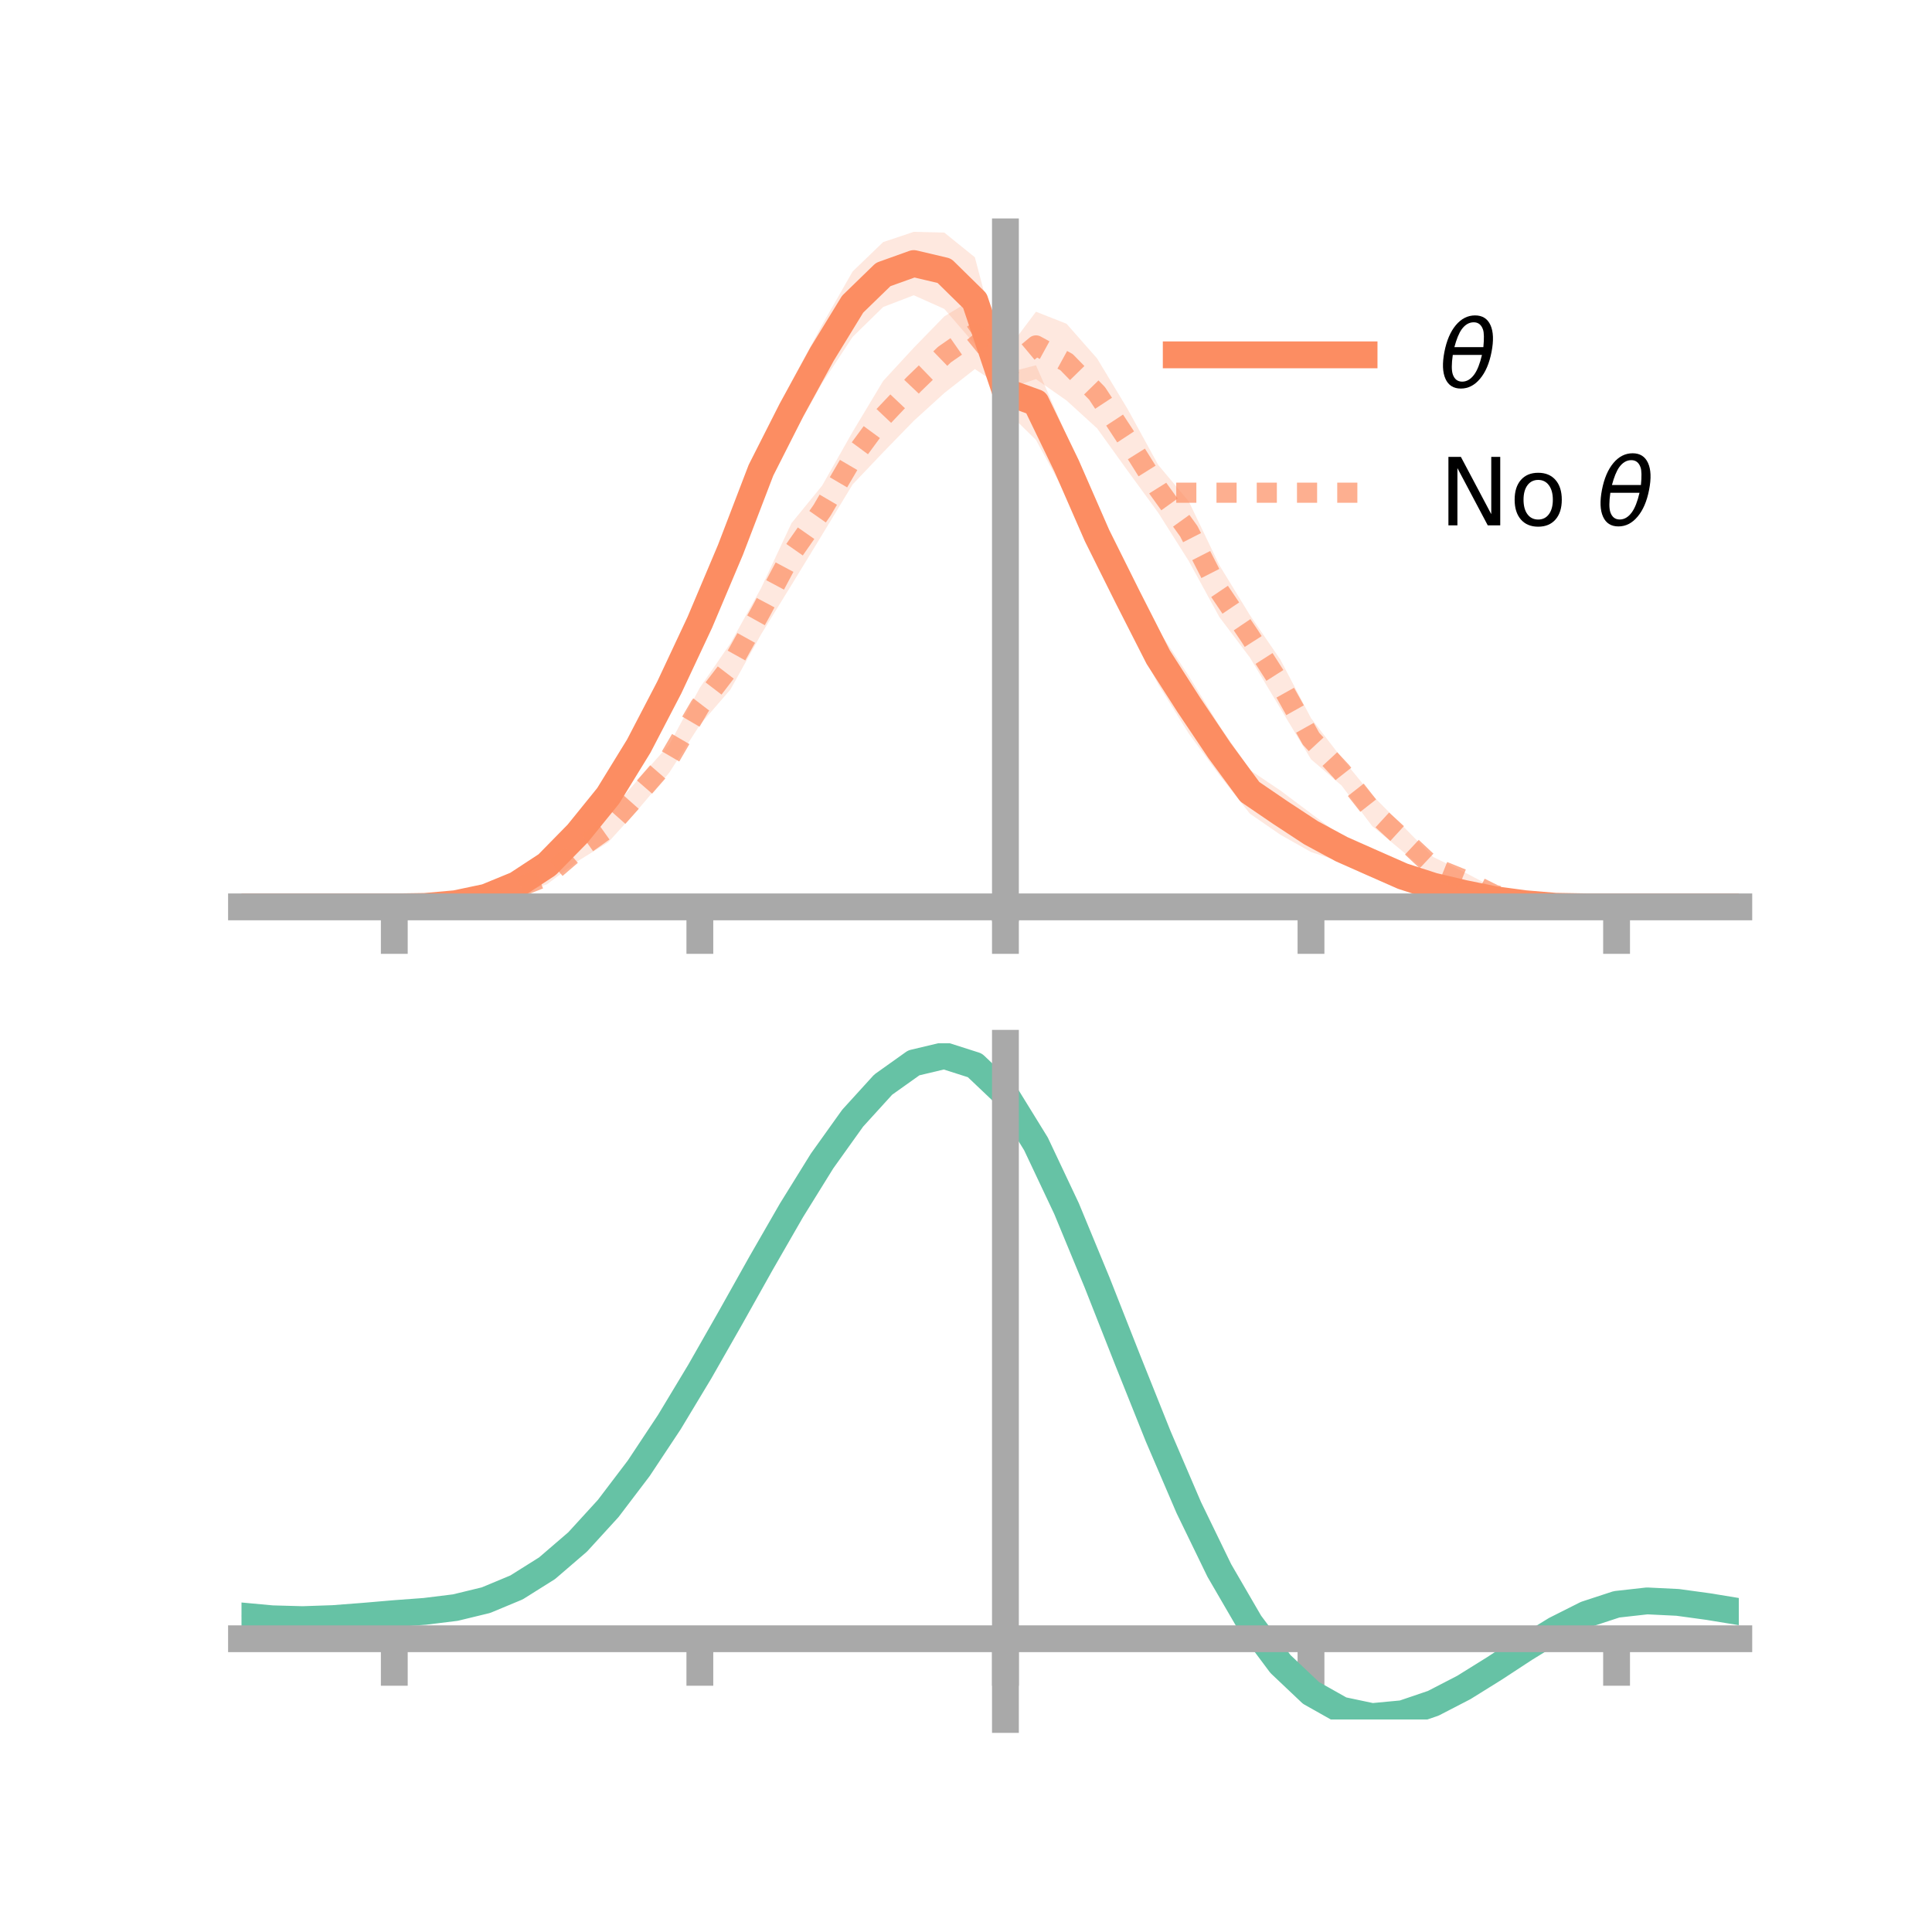 <?xml version="1.0" encoding="utf-8" standalone="no"?>
<!DOCTYPE svg PUBLIC "-//W3C//DTD SVG 1.1//EN"
  "http://www.w3.org/Graphics/SVG/1.1/DTD/svg11.dtd">
<!-- Created with matplotlib (https://matplotlib.org/) -->
<svg height="144pt" version="1.1" viewBox="0 0 144 144" width="144pt" xmlns="http://www.w3.org/2000/svg" xmlns:xlink="http://www.w3.org/1999/xlink">
 <defs>
  <style type="text/css">*{stroke-linecap:butt;stroke-linejoin:round;}</style>
 </defs>
 <g id="figure_1">
  <g id="patch_1">
   <path d="M 0 144 
L 144 144 
L 144 0 
L 0 0 
z
" style="fill:none;"/>
  </g>
  <g id="axes_1">
   <g id="patch_2">
    <path d="M 18 67.68 
L 129.6 67.68 
L 129.6 17.28 
L 18 17.28 
z
" style="fill:none;"/>
   </g>
   <g id="PolyCollection_1">
    <path clip-path="url(#pb7b32b4f2f)" d="M 18 67.594 
L 18 67.594 
L 20.278 67.594 
L 22.555 67.594 
L 24.833 67.594 
L 27.11 67.594 
L 29.388 67.594 
L 31.665 67.509 
L 33.943 67.209 
L 36.22 66.667 
L 38.498 65.494 
L 40.776 63.865 
L 43.053 61.444 
L 45.331 58.316 
L 47.608 54.483 
L 49.886 50.23 
L 52.163 44.794 
L 54.441 39.084 
L 56.718 33.112 
L 58.996 28.455 
L 61.273 24.223 
L 63.551 20.233 
L 65.829 18.04 
L 68.106 17.28 
L 70.384 17.336 
L 72.661 19.176 
L 74.939 27.816 
L 77.216 27.223 
L 79.494 32.471 
L 81.771 37.679 
L 84.049 42.417 
L 86.327 46.951 
L 88.604 50.386 
L 90.882 54.081 
L 93.159 57.387 
L 95.437 58.924 
L 97.714 60.63 
L 99.992 62.332 
L 102.269 63.355 
L 104.547 64.506 
L 106.824 65.462 
L 109.102 66.081 
L 111.38 66.649 
L 113.657 67.132 
L 115.935 67.418 
L 118.212 67.547 
L 120.49 67.594 
L 122.767 67.594 
L 125.045 67.594 
L 127.322 67.594 
L 129.6 67.594 
L 129.6 67.594 
L 129.6 67.594 
L 127.322 67.594 
L 125.045 67.594 
L 122.767 67.594 
L 120.49 67.594 
L 118.212 67.63 
L 115.935 67.68 
L 113.657 67.578 
L 111.38 67.453 
L 109.102 67.091 
L 106.824 66.629 
L 104.547 66.111 
L 102.269 65.253 
L 99.992 64.255 
L 97.714 63.504 
L 95.437 62.218 
L 93.159 60.647 
L 90.882 57.765 
L 88.604 54.676 
L 86.327 51.011 
L 84.049 46.586 
L 81.771 42.178 
L 79.494 36.967 
L 77.216 32.792 
L 74.939 30.554 
L 72.661 25.663 
L 70.384 23.025 
L 68.106 22.008 
L 65.829 22.88 
L 63.551 25.111 
L 61.273 28.562 
L 58.996 32.649 
L 56.718 36.988 
L 54.441 42.896 
L 52.163 47.966 
L 49.886 52.243 
L 47.608 56.742 
L 45.331 60.316 
L 43.053 62.815 
L 40.776 65.037 
L 38.498 66.396 
L 36.22 67.088 
L 33.943 67.505 
L 31.665 67.613 
L 29.388 67.594 
L 27.11 67.594 
L 24.833 67.594 
L 22.555 67.594 
L 20.278 67.594 
L 18 67.594 
z
" style="fill:#fc8d62;fill-opacity:0.2;"/>
   </g>
   <g id="PolyCollection_2">
    <path clip-path="url(#pb7b32b4f2f)" d="M 18 67.594 
L 18 67.594 
L 20.278 67.594 
L 22.555 67.594 
L 24.833 67.594 
L 27.11 67.594 
L 29.388 67.594 
L 31.665 67.515 
L 33.943 67.252 
L 36.22 66.657 
L 38.498 65.705 
L 40.776 64.675 
L 43.053 62.486 
L 45.331 60.662 
L 47.608 58.044 
L 49.886 55.496 
L 52.163 51.258 
L 54.441 47.95 
L 56.718 43.851 
L 58.996 38.989 
L 61.273 36.203 
L 63.551 32.185 
L 65.829 28.39 
L 68.106 25.922 
L 70.384 23.581 
L 72.661 22.196 
L 74.939 26.267 
L 77.216 23.234 
L 79.494 24.131 
L 81.771 26.717 
L 84.049 30.493 
L 86.327 34.653 
L 88.604 37.37 
L 90.882 42.121 
L 93.159 45.847 
L 95.437 49.174 
L 97.714 53.527 
L 99.992 56.485 
L 102.269 59.263 
L 104.547 61.553 
L 106.824 63.875 
L 109.102 64.987 
L 111.38 66.187 
L 113.657 67.059 
L 115.935 67.307 
L 118.212 67.518 
L 120.49 67.594 
L 122.767 67.594 
L 125.045 67.594 
L 127.322 67.594 
L 129.6 67.594 
L 129.6 67.594 
L 129.6 67.594 
L 127.322 67.594 
L 125.045 67.594 
L 122.767 67.594 
L 120.49 67.594 
L 118.212 67.639 
L 115.935 67.628 
L 113.657 67.543 
L 111.38 67.194 
L 109.102 66.13 
L 106.824 65.402 
L 104.547 63.457 
L 102.269 61.569 
L 99.992 58.547 
L 97.714 56.591 
L 95.437 52.808 
L 93.159 49.007 
L 90.882 45.988 
L 88.604 41.816 
L 86.327 38.215 
L 84.049 35.092 
L 81.771 31.927 
L 79.494 29.852 
L 77.216 28.256 
L 74.939 29.026 
L 72.661 27.508 
L 70.384 29.294 
L 68.106 31.367 
L 65.829 33.709 
L 63.551 36.106 
L 61.273 39.865 
L 58.996 43.597 
L 56.718 47.295 
L 54.441 51.394 
L 52.163 54.027 
L 49.886 57.587 
L 47.608 60.272 
L 45.331 62.782 
L 43.053 64.191 
L 40.776 65.905 
L 38.498 66.69 
L 36.22 67.174 
L 33.943 67.595 
L 31.665 67.633 
L 29.388 67.594 
L 27.11 67.594 
L 24.833 67.594 
L 22.555 67.594 
L 20.278 67.594 
L 18 67.594 
z
" style="fill:#fc8d62;fill-opacity:0.2;"/>
   </g>
   <g id="matplotlib.axis_1">
    <g id="xtick_1">
     <g id="line2d_1">
      <defs>
       <path d="M 0 0 
L 0 3.5 
" id="m2320cfba10" style="stroke:#a9a9a9;stroke-width:2;"/>
      </defs>
      <g>
       <use style="fill:#a9a9a9;stroke:#a9a9a9;stroke-width:2;" x="29.388" xlink:href="#m2320cfba10" y="67.594"/>
      </g>
     </g>
    </g>
    <g id="xtick_2">
     <g id="line2d_2">
      <g>
       <use style="fill:#a9a9a9;stroke:#a9a9a9;stroke-width:2;" x="52.163" xlink:href="#m2320cfba10" y="67.594"/>
      </g>
     </g>
    </g>
    <g id="xtick_3">
     <g id="line2d_3">
      <g>
       <use style="fill:#a9a9a9;stroke:#a9a9a9;stroke-width:2;" x="74.939" xlink:href="#m2320cfba10" y="67.594"/>
      </g>
     </g>
    </g>
    <g id="xtick_4">
     <g id="line2d_4">
      <g>
       <use style="fill:#a9a9a9;stroke:#a9a9a9;stroke-width:2;" x="97.714" xlink:href="#m2320cfba10" y="67.594"/>
      </g>
     </g>
    </g>
    <g id="xtick_5">
     <g id="line2d_5">
      <g>
       <use style="fill:#a9a9a9;stroke:#a9a9a9;stroke-width:2;" x="120.49" xlink:href="#m2320cfba10" y="67.594"/>
      </g>
     </g>
    </g>
   </g>
   <g id="matplotlib.axis_2"/>
   <g id="line2d_6">
    <path clip-path="url(#pb7b32b4f2f)" d="M 18 67.594 
L 20.278 67.594 
L 22.555 67.594 
L 24.833 67.594 
L 27.11 67.594 
L 29.388 67.594 
L 31.665 67.561 
L 33.943 67.357 
L 36.22 66.878 
L 38.498 65.945 
L 40.776 64.451 
L 43.053 62.13 
L 45.331 59.316 
L 47.608 55.612 
L 49.886 51.236 
L 52.163 46.38 
L 54.441 40.99 
L 56.718 35.05 
L 58.996 30.552 
L 61.273 26.392 
L 63.551 22.672 
L 65.829 20.46 
L 68.106 19.644 
L 70.384 20.181 
L 72.661 22.419 
L 74.939 29.185 
L 77.216 30.007 
L 79.494 34.719 
L 81.771 39.928 
L 84.049 44.502 
L 86.327 48.981 
L 88.604 52.531 
L 90.882 55.923 
L 93.159 59.017 
L 95.437 60.571 
L 97.714 62.067 
L 99.992 63.294 
L 102.269 64.304 
L 104.547 65.308 
L 106.824 66.046 
L 109.102 66.586 
L 111.38 67.051 
L 113.657 67.355 
L 115.935 67.549 
L 118.212 67.588 
L 120.49 67.594 
L 122.767 67.594 
L 125.045 67.594 
L 127.322 67.594 
L 129.6 67.594 
" style="fill:none;stroke:#fc8d62;stroke-linecap:square;stroke-width:2;"/>
   </g>
   <g id="line2d_7">
    <path clip-path="url(#pb7b32b4f2f)" d="M 18 67.594 
L 20.278 67.594 
L 22.555 67.594 
L 24.833 67.594 
L 27.11 67.594 
L 29.388 67.594 
L 31.665 67.574 
L 33.943 67.424 
L 36.22 66.916 
L 38.498 66.197 
L 40.776 65.29 
L 43.053 63.338 
L 45.331 61.722 
L 47.608 59.158 
L 49.886 56.542 
L 52.163 52.643 
L 54.441 49.672 
L 56.718 45.573 
L 58.996 41.293 
L 61.273 38.034 
L 63.551 34.145 
L 65.829 31.049 
L 68.106 28.644 
L 70.384 26.438 
L 72.661 24.852 
L 74.939 27.647 
L 77.216 25.745 
L 79.494 26.992 
L 81.771 29.322 
L 84.049 32.792 
L 86.327 36.434 
L 88.604 39.593 
L 90.882 44.054 
L 93.159 47.427 
L 95.437 50.991 
L 97.714 55.059 
L 99.992 57.516 
L 102.269 60.416 
L 104.547 62.505 
L 106.824 64.638 
L 109.102 65.558 
L 111.38 66.69 
L 113.657 67.301 
L 115.935 67.468 
L 118.212 67.579 
L 120.49 67.594 
L 122.767 67.594 
L 125.045 67.594 
L 127.322 67.594 
L 129.6 67.594 
" style="fill:none;stroke:#fc8d62;stroke-dasharray:1.5,1.5;stroke-dashoffset:0;stroke-opacity:0.7;stroke-width:1.5;"/>
   </g>
   <g id="patch_3">
    <path d="M 74.939 67.68 
L 74.939 17.28 
" style="fill:none;stroke:#a9a9a9;stroke-linecap:square;stroke-linejoin:miter;stroke-width:2;"/>
   </g>
   <g id="patch_4">
    <path d="M 129.6 67.68 
L 129.6 17.28 
" style="fill:none;"/>
   </g>
   <g id="patch_5">
    <path d="M 18 67.594 
L 129.6 67.594 
" style="fill:none;stroke:#a9a9a9;stroke-linecap:square;stroke-linejoin:miter;stroke-width:2;"/>
   </g>
   <g id="patch_6">
    <path d="M 18 17.28 
L 129.6 17.28 
" style="fill:none;"/>
   </g>
   <g id="legend_1">
    <g id="line2d_8">
     <path d="M 87.67 26.449 
L 101.67 26.449 
" style="fill:none;stroke:#fc8d62;stroke-linecap:square;stroke-width:2;"/>
    </g>
    <g id="line2d_9"/>
    <g id="text_1">
     <!-- $\theta$ -->
     <g transform="translate(107.27 28.899)scale(0.07 -0.07)">
      <defs>
       <path d="M 45.516 34.672 
L 14.453 34.672 
Q 12.359 20.062 14.5 13.875 
Q 17.188 6.25 24.469 6.25 
Q 31.781 6.25 37.359 13.922 
Q 42.234 20.656 45.516 34.672 
z
M 47.016 42.969 
Q 48.344 56.844 46.625 61.719 
Q 43.953 69.438 36.766 69.438 
Q 29.297 69.438 23.828 61.812 
Q 19.531 55.672 16.156 42.969 
z
M 38.188 76.766 
Q 49.906 76.766 54.594 66.406 
Q 59.281 56.109 55.719 37.844 
Q 52.203 19.625 43.453 9.281 
Q 34.766 -1.125 23.047 -1.125 
Q 11.281 -1.125 6.641 9.281 
Q 2 19.625 5.516 37.844 
Q 9.078 56.109 17.719 66.406 
Q 26.422 76.766 38.188 76.766 
z
" id="DejaVuSans-Oblique-952"/>
      </defs>
      <use transform="translate(0 0.234)" xlink:href="#DejaVuSans-Oblique-952"/>
     </g>
    </g>
    <g id="line2d_10">
     <path d="M 87.67 36.724 
L 101.67 36.724 
" style="fill:none;stroke:#fc8d62;stroke-dasharray:1.5,1.5;stroke-dashoffset:0;stroke-opacity:0.7;stroke-width:1.5;"/>
    </g>
    <g id="line2d_11"/>
    <g id="text_2">
     <!-- No $\theta$ -->
     <g transform="translate(107.27 39.174)scale(0.07 -0.07)">
      <defs>
       <path d="M 9.812 72.906 
L 23.094 72.906 
L 55.422 11.922 
L 55.422 72.906 
L 64.984 72.906 
L 64.984 0 
L 51.703 0 
L 19.391 60.984 
L 19.391 0 
L 9.812 0 
z
" id="DejaVuSans-78"/>
       <path d="M 30.609 48.391 
Q 23.391 48.391 19.188 42.75 
Q 14.984 37.109 14.984 27.297 
Q 14.984 17.484 19.156 11.844 
Q 23.344 6.203 30.609 6.203 
Q 37.797 6.203 41.984 11.859 
Q 46.188 17.531 46.188 27.297 
Q 46.188 37.016 41.984 42.703 
Q 37.797 48.391 30.609 48.391 
z
M 30.609 56 
Q 42.328 56 49.016 48.375 
Q 55.719 40.766 55.719 27.297 
Q 55.719 13.875 49.016 6.219 
Q 42.328 -1.422 30.609 -1.422 
Q 18.844 -1.422 12.172 6.219 
Q 5.516 13.875 5.516 27.297 
Q 5.516 40.766 12.172 48.375 
Q 18.844 56 30.609 56 
z
" id="DejaVuSans-111"/>
       <path id="DejaVuSans-32"/>
      </defs>
      <use transform="translate(0 0.234)" xlink:href="#DejaVuSans-78"/>
      <use transform="translate(74.805 0.234)" xlink:href="#DejaVuSans-111"/>
      <use transform="translate(135.986 0.234)" xlink:href="#DejaVuSans-32"/>
      <use transform="translate(167.773 0.234)" xlink:href="#DejaVuSans-Oblique-952"/>
     </g>
    </g>
   </g>
  </g>
  <g id="axes_2">
   <g id="patch_7">
    <path d="M 18 128.16 
L 129.6 128.16 
L 129.6 77.76 
L 18 77.76 
z
" style="fill:none;"/>
   </g>
   <g id="PolyCollection_3">
    <path clip-path="url(#pe652c6f57d)" d="M 18 120.485 
L 18 120.404 
L 20.278 120.625 
L 22.555 120.69 
L 24.833 120.605 
L 27.11 120.421 
L 29.388 120.218 
L 31.665 120.043 
L 33.943 119.757 
L 36.22 119.199 
L 38.498 118.239 
L 40.776 116.788 
L 43.053 114.793 
L 45.331 112.245 
L 47.608 109.179 
L 49.886 105.661 
L 52.163 101.793 
L 54.441 97.705 
L 56.718 93.551 
L 58.996 89.505 
L 61.273 85.758 
L 63.551 82.507 
L 65.829 79.957 
L 68.106 78.309 
L 70.384 77.76 
L 72.661 78.501 
L 74.939 80.7 
L 77.216 84.447 
L 79.494 89.339 
L 81.771 94.928 
L 84.049 100.793 
L 86.327 106.569 
L 88.604 111.955 
L 90.882 116.715 
L 93.159 120.687 
L 95.437 123.775 
L 97.714 125.95 
L 99.992 127.241 
L 102.269 127.727 
L 104.547 127.521 
L 106.824 126.763 
L 109.102 125.606 
L 111.38 124.213 
L 113.657 122.748 
L 115.935 121.37 
L 118.212 120.234 
L 120.49 119.49 
L 122.767 119.237 
L 125.045 119.354 
L 127.322 119.677 
L 129.6 120.063 
L 129.6 120.172 
L 129.6 120.172 
L 127.322 119.812 
L 125.045 119.511 
L 122.767 119.407 
L 120.49 119.665 
L 118.212 120.414 
L 115.935 121.572 
L 113.657 122.991 
L 111.38 124.506 
L 109.102 125.949 
L 106.824 127.148 
L 104.547 127.936 
L 102.269 128.16 
L 99.992 127.686 
L 97.714 126.412 
L 95.437 124.276 
L 93.159 121.26 
L 90.882 117.396 
L 88.604 112.775 
L 86.327 107.551 
L 84.049 101.947 
L 81.771 96.254 
L 79.494 90.826 
L 77.216 86.074 
L 74.939 82.436 
L 72.661 80.308 
L 70.384 79.597 
L 68.106 80.132 
L 65.829 81.725 
L 63.551 84.183 
L 61.273 87.308 
L 58.996 90.902 
L 56.718 94.775 
L 54.441 98.746 
L 52.163 102.65 
L 49.886 106.34 
L 47.608 109.696 
L 45.331 112.625 
L 43.053 115.064 
L 40.776 116.985 
L 38.498 118.396 
L 36.22 119.335 
L 33.943 119.882 
L 31.665 120.158 
L 29.388 120.322 
L 27.11 120.51 
L 24.833 120.675 
L 22.555 120.746 
L 20.278 120.685 
L 18 120.485 
z
" style="fill:#66c2a5;fill-opacity:0.2;"/>
   </g>
   <g id="matplotlib.axis_3">
    <g id="xtick_6">
     <g id="line2d_12">
      <g>
       <use style="fill:#a9a9a9;stroke:#a9a9a9;stroke-width:2;" x="29.388" xlink:href="#m2320cfba10" y="122.143"/>
      </g>
     </g>
    </g>
    <g id="xtick_7">
     <g id="line2d_13">
      <g>
       <use style="fill:#a9a9a9;stroke:#a9a9a9;stroke-width:2;" x="52.163" xlink:href="#m2320cfba10" y="122.143"/>
      </g>
     </g>
    </g>
    <g id="xtick_8">
     <g id="line2d_14">
      <g>
       <use style="fill:#a9a9a9;stroke:#a9a9a9;stroke-width:2;" x="74.939" xlink:href="#m2320cfba10" y="122.143"/>
      </g>
     </g>
    </g>
    <g id="xtick_9">
     <g id="line2d_15">
      <g>
       <use style="fill:#a9a9a9;stroke:#a9a9a9;stroke-width:2;" x="97.714" xlink:href="#m2320cfba10" y="122.143"/>
      </g>
     </g>
    </g>
    <g id="xtick_10">
     <g id="line2d_16">
      <g>
       <use style="fill:#a9a9a9;stroke:#a9a9a9;stroke-width:2;" x="120.49" xlink:href="#m2320cfba10" y="122.143"/>
      </g>
     </g>
    </g>
   </g>
   <g id="matplotlib.axis_4"/>
   <g id="line2d_17">
    <path clip-path="url(#pe652c6f57d)" d="M 18 120.445 
L 20.278 120.655 
L 22.555 120.718 
L 24.833 120.64 
L 27.11 120.466 
L 29.388 120.27 
L 31.665 120.101 
L 33.943 119.82 
L 36.22 119.267 
L 38.498 118.318 
L 40.776 116.887 
L 43.053 114.928 
L 45.331 112.435 
L 47.608 109.437 
L 49.886 106.001 
L 52.163 102.221 
L 54.441 98.226 
L 56.718 94.163 
L 58.996 90.204 
L 61.273 86.533 
L 63.551 83.345 
L 65.829 80.841 
L 68.106 79.22 
L 70.384 78.678 
L 72.661 79.405 
L 74.939 81.568 
L 77.216 85.26 
L 79.494 90.083 
L 81.771 95.591 
L 84.049 101.37 
L 86.327 107.06 
L 88.604 112.365 
L 90.882 117.056 
L 93.159 120.974 
L 95.437 124.026 
L 97.714 126.181 
L 99.992 127.464 
L 102.269 127.944 
L 104.547 127.729 
L 106.824 126.955 
L 109.102 125.777 
L 111.38 124.36 
L 113.657 122.869 
L 115.935 121.471 
L 118.212 120.324 
L 120.49 119.577 
L 122.767 119.322 
L 125.045 119.433 
L 127.322 119.745 
L 129.6 120.118 
" style="fill:none;stroke:#66c2a5;stroke-linecap:square;stroke-width:2;"/>
   </g>
   <g id="patch_8">
    <path d="M 74.939 128.16 
L 74.939 77.76 
" style="fill:none;stroke:#a9a9a9;stroke-linecap:square;stroke-linejoin:miter;stroke-width:2;"/>
   </g>
   <g id="patch_9">
    <path d="M 129.6 128.16 
L 129.6 77.76 
" style="fill:none;"/>
   </g>
   <g id="patch_10">
    <path d="M 18 122.143 
L 129.6 122.143 
" style="fill:none;stroke:#a9a9a9;stroke-linecap:square;stroke-linejoin:miter;stroke-width:2;"/>
   </g>
   <g id="patch_11">
    <path d="M 18 77.76 
L 129.6 77.76 
" style="fill:none;"/>
   </g>
  </g>
 </g>
 <defs>
  <clipPath id="pb7b32b4f2f">
   <rect height="50.4" width="111.6" x="18" y="17.28"/>
  </clipPath>
  <clipPath id="pe652c6f57d">
   <rect height="50.4" width="111.6" x="18" y="77.76"/>
  </clipPath>
 </defs>
</svg>
